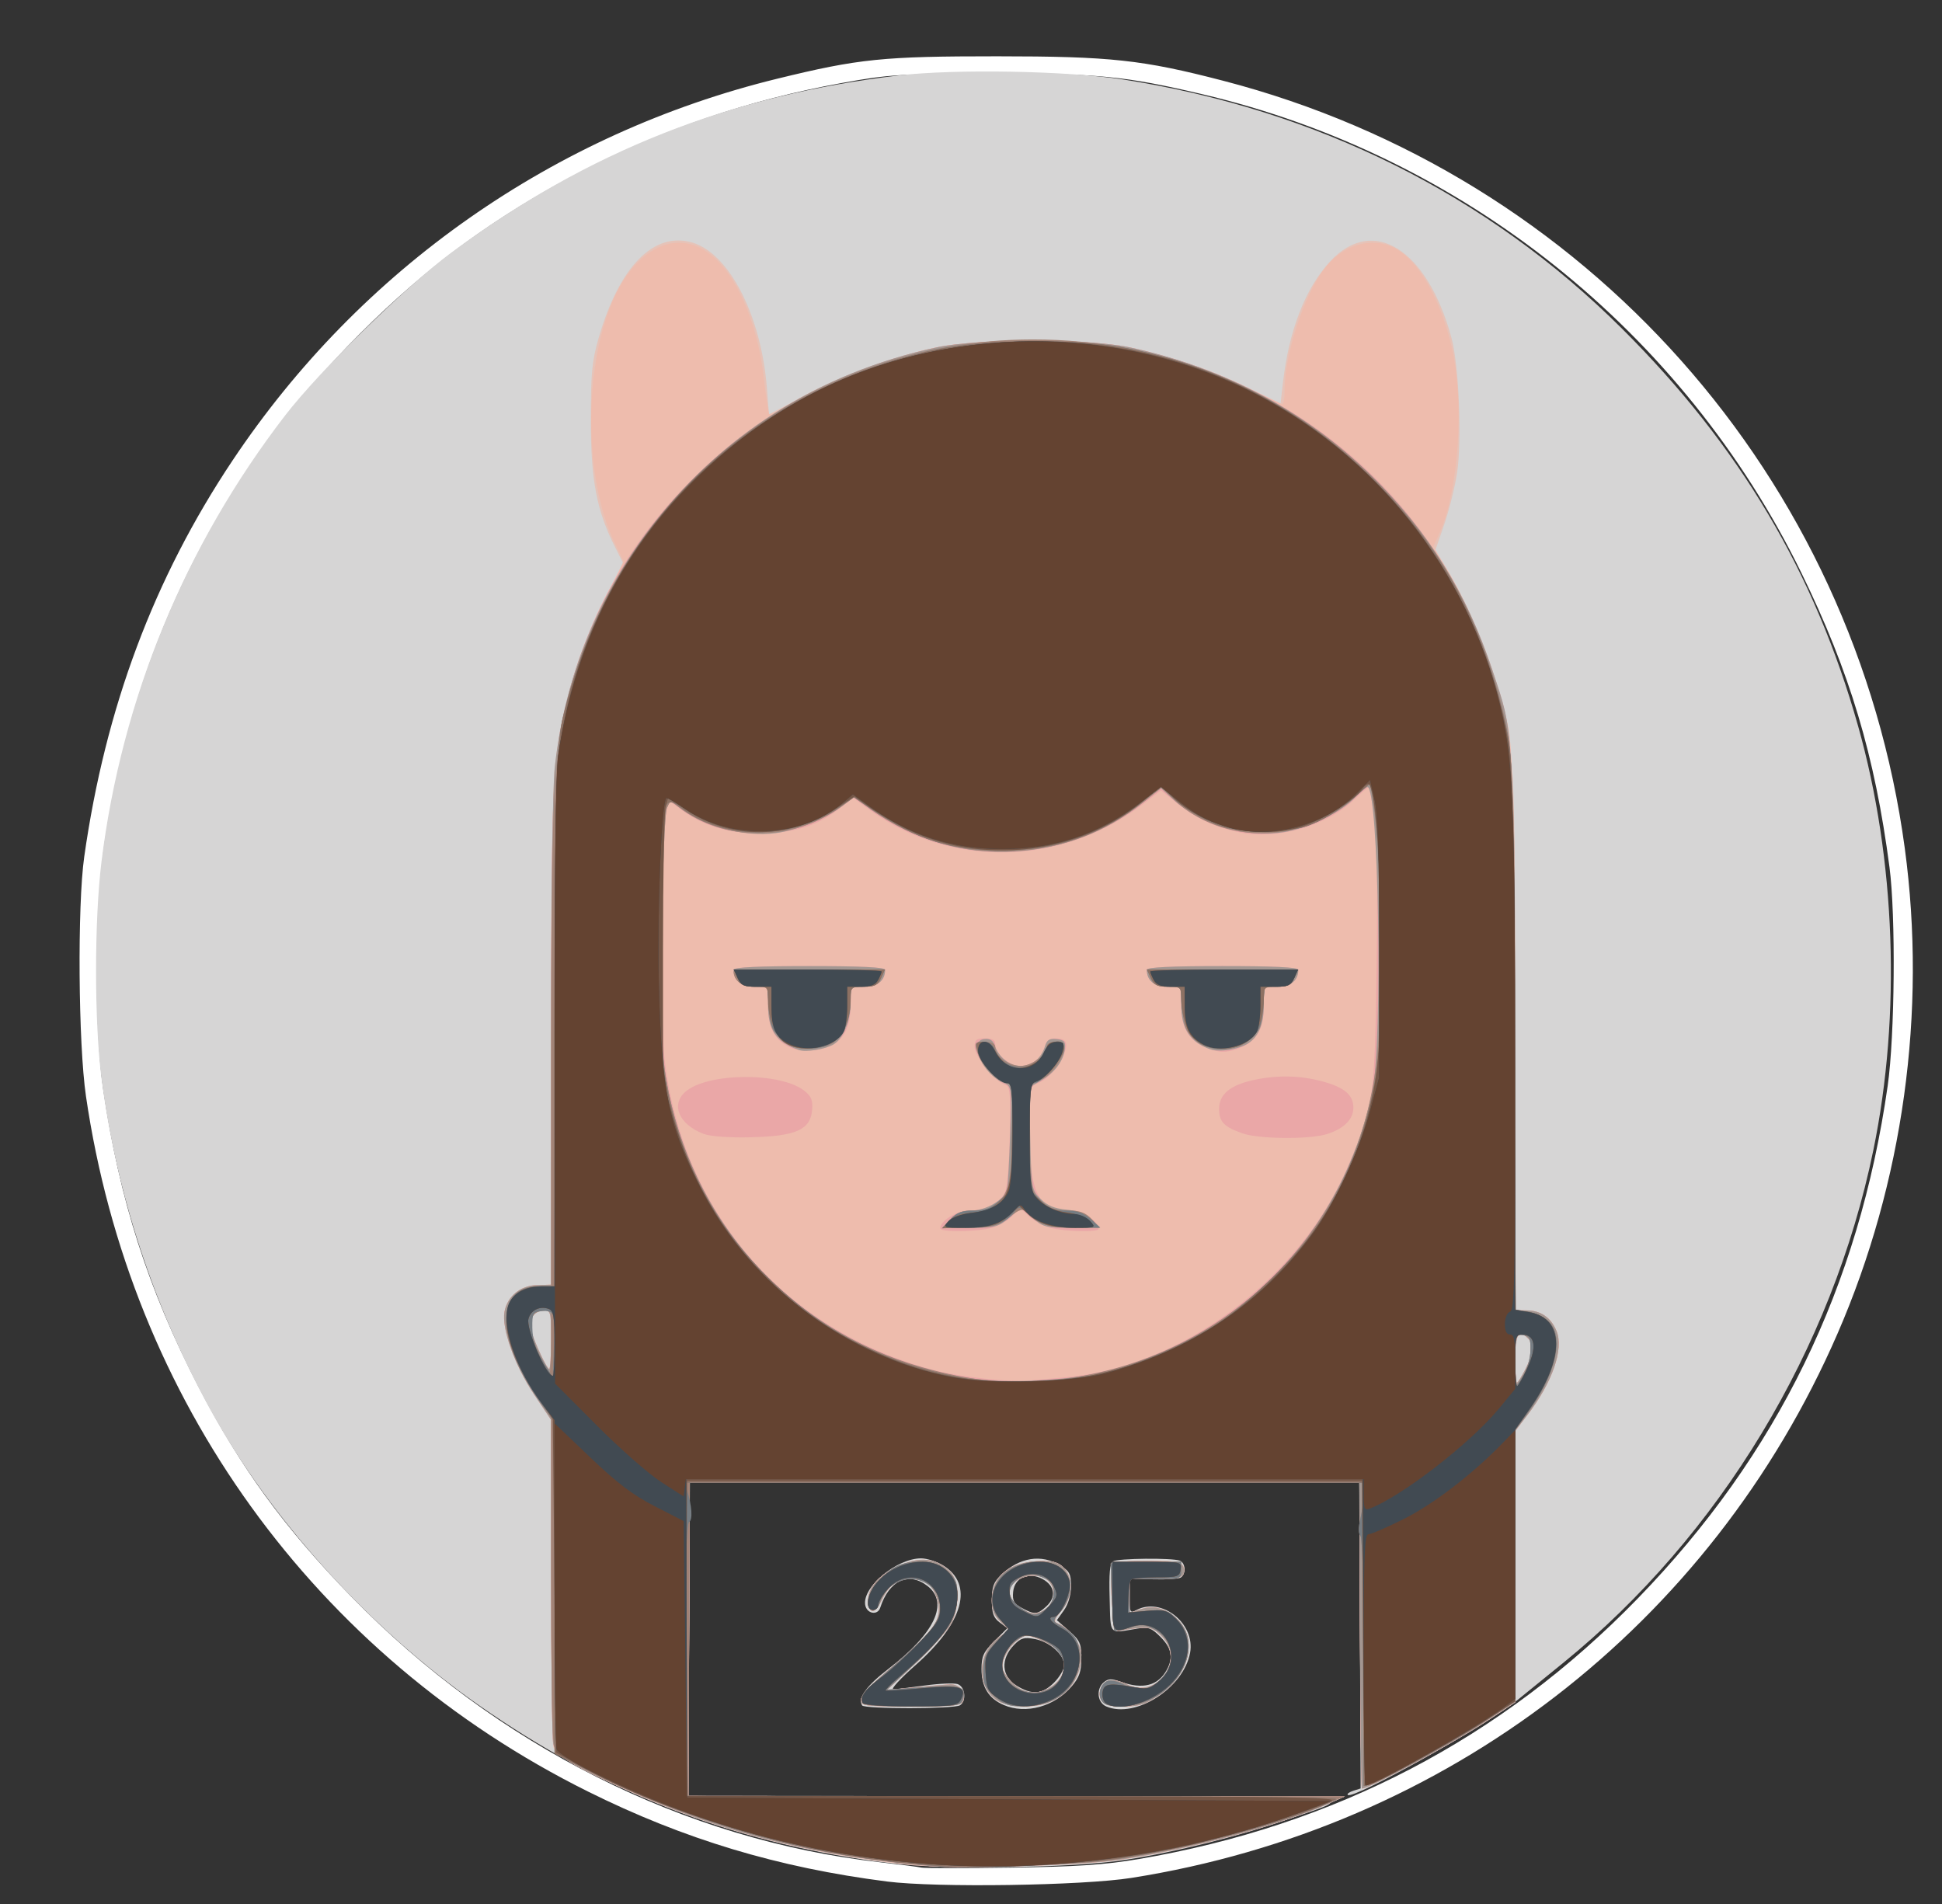 <?xml version="1.0" encoding="UTF-8" standalone="no"?>
<!-- Created with Inkscape (http://www.inkscape.org/) -->

<svg
   xmlns:dc="http://purl.org/dc/elements/1.1/"
   xmlns:cc="http://creativecommons.org/ns#"
   xmlns:rdf="http://www.w3.org/1999/02/22-rdf-syntax-ns#"
   xmlns:svg="http://www.w3.org/2000/svg"
   xmlns="http://www.w3.org/2000/svg"
   xmlns:sodipodi="http://sodipodi.sourceforge.net/DTD/sodipodi-0.dtd"
   xmlns:inkscape="http://www.inkscape.org/namespaces/inkscape"
   id="svg3390"
   version="1.1"
   inkscape:version="0.91 r13725"
   width="564"
   height="553"
   viewBox="0 0 564 553"
   sodipodi:docname="Pmc.svg">
  <rect x="0" y="0" width="564" height="553" fill="#333333" stroke="none"/>
  <defs
     id="defs3394" />
  <sodipodi:namedview
     pagecolor="#ffffff"
     bordercolor="#666666"
     borderopacity="1"
     objecttolerance="10"
     gridtolerance="10"
     guidetolerance="10"
     inkscape:pageopacity="0"
     inkscape:pageshadow="2"
     inkscape:window-width="882"
     inkscape:window-height="627"
     id="namedview3392"
     showgrid="false"
     inkscape:zoom="0.31007847"
     inkscape:cx="-157.11797"
     inkscape:cy="421.81112"
     inkscape:window-x="0"
     inkscape:window-y="0"
     inkscape:window-maximized="0"
     inkscape:current-layer="svg3390" />
  <g
     id="g3459"
     transform="translate(593.398,0)">
    <path
       inkscape:connector-curvature="0"
       id="path3457"
       d="m -335.786,546.413 c -31.596,-4.022 -59.026,-12.281 -86.945,-26.177 -79.238,-39.44 -132.807,-113.67 -145.702,-201.894 -2.223,-15.211 -2.515,-55.339 -0.505,-69.5 6.144,-43.291 20.222,-80.897 43.112,-115.169 37.144,-55.613 93.293,-94.945 158.212,-110.828 23.684,-5.795 30.657,-6.504 63.827,-6.496 32.971,0.009 42.177,1.006 65.692,7.118 105.394,27.393 183.345,115.184 197.89,222.875 6.418,47.516 -0.458,97.1 -19.554,141 -36.809,84.623 -113.234,143.526 -205.029,158.021 -14.295,2.257 -56.604,2.883 -71,1.051 z m 73,-6.503 c 57.032,-9.679 105.514,-34.985 145.043,-75.707 40.504,-41.726 64.234,-90.402 72.571,-148.862 2.079,-14.581 2.367,-49.443 0.524,-63.5 -4.252,-32.429 -11.518,-56.697 -25.6,-85.5 C -104.474,96.335 -168.686,45.052 -244.286,27.342 c -22.445,-5.258 -30.103,-6.005 -61,-5.949 -26.871,0.049 -30.065,0.246 -43.5,2.689 -27.196,4.945 -51.771,13.312 -76,25.877 -24.551,12.731 -44.423,27.285 -64,46.875 -40.432,40.457 -65.331,89.891 -74.133,147.179 -2.921,19.011 -3.167,54.189 -0.505,72.328 4.718,32.15 13.056,58.17 27.657,86.307 12.253,23.612 24.931,41.035 44.434,61.065 42.115,43.253 96.804,70.719 153.547,77.115 5.775,0.651 11.175,1.347 12,1.546 0.825,0.199 12.525,0.204 26,0.01 19.111,-0.275 27.25,-0.82 37,-2.474 z"
       style="fill:#ffffff" />
    <g
       transform="translate(4,2)"
       id="g3444">
      <path
         inkscape:connector-curvature="0"
         id="path3422"
         d="m -342.737,538.59 c -42.918,-5.869 -79.737,-20.322 -115.609,-45.381 -31.585,-22.064 -60.467,-53.905 -78.143,-86.149 -16.363,-29.849 -27.029,-62.305 -31.383,-95.5 -2.16,-16.466 -2.173,-46.312 -0.028,-63.5 5.882,-47.133 24.234,-91.671 53.336,-129.437 9.946,-12.907 34.993,-37.452 48.218,-47.249 39.686,-29.403 80.879,-45.712 130,-51.47 16.395,-1.922 48.919,-1.341 65,1.16 56.45,8.781 106.009,33.529 145.096,72.456 34.051,33.912 55.937,70.78 68.499,115.388 10.901,38.713 12.516,83.738 4.414,123.111 -11.895,57.81 -44.64,111.963 -90.008,148.853 -5.225,4.249 -11.207,9.108 -13.293,10.798 -9.316,7.55 -47.838,29.092 -49.338,27.592 -0.286,-0.286 0.438,-0.824 1.609,-1.195 l 2.129,-0.676 -0.202,-44.416 -0.202,-44.416 -97.194,0 -97.194,0 -0.222,45.5 -0.222,45.5 95.315,0.04 c 106.162,0.045 99.847,-0.507 78.506,6.852 -13.979,4.82 -32.28,9.388 -46.691,11.654 -16.665,2.62 -54.898,2.875 -72.391,0.483 z m -4.281,-45.308 c -1.332,-2.155 1.221,-5.681 7.763,-10.722 13.352,-10.289 17.478,-19.047 11.274,-23.927 -5.477,-4.308 -11.207,-1.707 -13.771,6.251 -0.774,2.402 -4.007,1.758 -4.386,-0.874 -0.75,-5.215 9.211,-13.455 16.254,-13.446 1.671,0.002 4.512,0.902 6.313,2 9.086,5.54 6.057,16.666 -7.888,28.974 -4.376,3.862 -7.298,7.022 -6.494,7.022 0.804,0 4.883,-0.476 9.065,-1.058 4.182,-0.582 8.489,-0.776 9.572,-0.433 2.233,0.709 2.719,4.889 0.719,6.177 -1.664,1.072 -27.761,1.104 -28.422,0.035 z m 41.05,-0.159 c -4.33,-1.884 -6.378,-5.226 -6.378,-10.403 0,-3.747 0.553,-4.946 3.75,-8.135 l 3.75,-3.74 -2.25,-1.689 c -1.782,-1.338 -2.25,-2.68 -2.25,-6.455 0,-3.897 0.502,-5.245 2.75,-7.39 5.267,-5.025 11.6,-6.054 17,-2.762 2.818,1.718 3.25,2.528 3.25,6.092 0,2.544 -0.783,5.21 -2.055,6.997 l -2.055,2.886 3.555,3.122 c 3.15,2.766 3.555,3.671 3.555,7.941 0,3.781 -0.584,5.513 -2.709,8.039 -5.066,6.02 -13.415,8.325 -19.913,5.498 z m 14.699,-6.486 c 1.608,-1.608 2.923,-3.878 2.923,-5.045 0,-3.051 -4.173,-6.786 -8.486,-7.595 -3.118,-0.585 -4.08,-0.317 -6.038,1.684 -4.033,4.122 -3.706,9.16 0.773,11.891 4.493,2.739 7.405,2.488 10.827,-0.934 z m -2.208,-22.169 c 2.859,-2.663 2.426,-5.896 -1.051,-7.841 -4.062,-2.273 -8.222,-0.518 -8.627,3.639 -0.254,2.604 0.192,3.441 2.5,4.692 3.738,2.026 4.535,1.972 7.178,-0.49 z m 17.381,29.114 c -2.657,-1.131 -3.043,-5.119 -0.684,-7.076 1.238,-1.028 2.247,-1.053 4.821,-0.122 6.477,2.342 10.957,1.174 13.45,-3.507 1.89,-3.549 1.354,-6.279 -1.866,-9.499 -2.632,-2.632 -3.517,-2.948 -6.75,-2.41 -8.419,1.401 -7.689,2.206 -8.009,-8.824 -0.211,-7.268 0.056,-10.13 1,-10.714 1.433,-0.887 17.163,-1.045 19.378,-0.195 1.693,0.65 1.871,3.924 0.267,4.915 -0.629,0.389 -4.229,0.616 -8,0.506 l -6.857,-0.2 0,5.088 c 0,4.72 0.14,5.013 1.934,4.053 7.381,-3.95 17.238,3.9 15.634,12.45 -1.918,10.223 -15.865,19.133 -24.319,15.536 z"
         style="fill:#d6d5d5" />
      <path
         inkscape:connector-curvature="0"
         id="path3420"
         d="m -333.846,539.571 c -28.724,-3.075 -53.985,-9.645 -79,-20.547 -15.564,-6.783 -23.187,-11.164 -23.871,-13.718 -0.331,-1.234 -0.608,-23.105 -0.615,-48.602 l -0.014,-46.358 -4.973,-7.436 c -5.566,-8.321 -9.446,-19.166 -8.566,-23.938 0.837,-4.539 4.628,-7.642 9.489,-7.77 l 4.051,-0.106 0,-70.306 c 0,-42.978 0.414,-74.081 1.065,-80.017 1.952,-17.805 8.307,-38.163 16.503,-52.876 l 3.435,-6.165 -2.445,-4.868 c -5.343,-10.637 -7.028,-19.463 -7.028,-36.802 0,-13.645 0.334,-17.159 2.267,-23.879 5.993,-20.824 16.071,-31.074 27.259,-27.722 10.731,3.215 19.954,21.235 21.617,42.235 l 0.605,7.633 11.111,-5.791 c 12.283,-6.402 24.691,-10.91 37.611,-13.664 12.057,-2.57 43.969,-2.573 55.875,-0.006 12.746,2.748 23.625,6.44 34.297,11.64 l 9.672,4.712 0.695,-6.079 c 1.728,-15.125 6.494,-27.404 13.649,-35.167 12.485,-13.545 28.245,-3.679 35.285,22.087 2.197,8.042 3.093,29.968 1.612,39.447 -0.64,4.096 -2.307,10.76 -3.705,14.81 l -2.541,7.363 3.496,5.868 c 5.2,8.729 11.366,22.945 14.211,32.763 5.331,18.398 5.447,20.611 5.451,104.499 l 0.004,77.75 3.277,0 c 4.104,0 7.081,2.037 8.704,5.956 2.168,5.235 -1.165,14.891 -8.425,24.402 l -3.557,4.659 0,39.428 0,39.428 -8.735,5.752 c -8.936,5.885 -35.067,19.906 -35.776,19.196 -0.216,-0.216 -0.474,-20.29 -0.573,-44.608 l -0.18,-44.214 -97.227,0 -97.227,0 -0.2,45.5 -0.2,45.5 95.309,0.071 95.309,0.071 -4.5,1.998 c -14.144,6.281 -39.861,13.3 -60,16.376 -12.223,1.867 -50.478,2.782 -62.5,1.495 z m 179.48,-143.97 c 2.306,-4.519 2.546,-7.114 0.82,-8.84 -2.816,-2.816 -3.8,-1.315 -3.8,5.8 0,3.85 0.216,7 0.48,7 0.264,0 1.389,-1.782 2.5,-3.96 z m -282.98,-8.54 c 0,-8.299 -0.057,-8.5 -2.393,-8.5 -2.383,0 -3.616,1.656 -3.597,4.832 0.011,1.892 4.609,12.168 5.444,12.168 0.3,0 0.546,-3.825 0.546,-8.5 z m 90,104.55 c 0,-1.216 3.104,-4.556 8.25,-8.876 13.599,-11.415 15.734,-14.662 13.7,-20.826 -1.252,-3.794 -3.487,-5.348 -7.693,-5.348 -3.653,0 -6.14,1.825 -8.16,5.987 -1.916,3.948 -3.473,4.388 -3.936,1.114 -0.501,-3.546 1.751,-6.97 6.302,-9.586 7.462,-4.287 12.903,-4.149 17.497,0.445 2.551,2.551 2.753,9.736 0.412,14.668 -0.895,1.887 -5.508,7.08 -10.25,11.539 l -8.622,8.109 8,-0.785 c 4.4,-0.432 9.068,-0.832 10.373,-0.888 2.736,-0.118 4.734,2.374 3.817,4.761 -0.541,1.411 -2.628,1.636 -15.159,1.636 -13.741,0 -14.531,-0.106 -14.531,-1.95 z m 40.11,0.555 c -6.822,-3.781 -6.593,-14.437 0.41,-19.026 l 2.622,-1.718 -2.571,-2.383 c -1.898,-1.759 -2.571,-3.384 -2.571,-6.208 0,-7.836 6.218,-12.072 16.75,-11.411 6.254,0.392 8.276,8.58 3.516,14.237 -2.159,2.566 -2.424,3.352 -1.26,3.74 3.204,1.068 6.993,6.009 6.993,9.12 0,8.745 -6.734,15.069 -15.982,15.009 -3.035,-0.019 -6.593,-0.632 -7.908,-1.36 z m 14.206,-3.768 c 3.087,-1.644 4.616,-3.922 4.652,-6.932 0.037,-3.049 -2.114,-5.232 -7.283,-7.392 -3.464,-1.447 -3.92,-1.432 -6.145,0.212 -2.543,1.878 -4.54,5.353 -4.54,7.899 0,0.841 1.315,2.845 2.923,4.453 3.126,3.126 6.693,3.73 10.393,1.76 z m -0.144,-23.492 c 2.244,-2.031 2.365,-5.666 0.257,-7.774 -3.357,-3.357 -11.429,-0.877 -11.429,3.511 0,2.209 4.579,5.918 7.306,5.918 1.12,0 2.859,-0.745 3.865,-1.655 z m 15.869,27.203 c -1.564,-1.884 -0.463,-5.279 1.961,-6.048 1.044,-0.331 3.32,0.132 5.057,1.03 8.93,4.618 17.331,-6.868 10.223,-13.977 -2.264,-2.264 -3.395,-2.652 -6.75,-2.314 -2.217,0.223 -4.699,0.598 -5.517,0.833 -1.209,0.348 -1.616,-1.347 -2.178,-9.073 -0.38,-5.225 -0.325,-9.876 0.123,-10.336 0.448,-0.46 4.954,-0.91 10.014,-1 9.468,-0.169 11.873,0.693 10.672,3.823 -0.447,1.165 -2.312,1.513 -8.112,1.513 l -7.531,0 0,4.948 0,4.948 3.018,-1.052 c 3.996,-1.393 7.604,-0.376 11.11,3.13 5.706,5.706 3.102,15.874 -5.575,21.776 -3.897,2.65 -5.751,3.25 -10.043,3.25 -3.382,0 -5.695,-0.519 -6.47,-1.452 z"
         style="fill:#e6c3b8" />
      <path
         inkscape:connector-curvature="0"
         id="path3418"
         d="m -327.346,539.946 c -31.99,-2.862 -57.336,-8.958 -82.969,-19.955 -20.28,-8.701 -25.671,-11.876 -26.407,-15.555 -0.344,-1.718 -0.625,-23.592 -0.625,-48.608 l 0,-45.483 -4.973,-7.436 c -5.566,-8.321 -9.446,-19.166 -8.566,-23.938 0.837,-4.539 4.628,-7.642 9.489,-7.77 l 4.051,-0.106 0,-70.306 c 0,-74.093 0.405,-82.933 4.542,-99.228 3.008,-11.849 5.269,-17.827 11.544,-30.523 l 4.954,-10.023 -2.554,-5.294 c -8.585,-17.795 -9.18,-48.476 -1.329,-68.524 6.431,-16.422 18.435,-23.061 28.507,-15.766 8.118,5.881 14.332,20.113 16.239,37.196 0.565,5.057 1.225,9.393 1.468,9.636 0.243,0.243 2.195,-0.666 4.339,-2.019 11.493,-7.255 28.854,-14.062 44.291,-17.365 12.068,-2.582 43.919,-2.584 56,-0.003 11.657,2.49 23.897,6.688 34.548,11.848 4.923,2.385 9.289,4.487 9.702,4.67 0.412,0.183 0.75,-1.523 0.75,-3.792 0,-10.616 5.521,-27.614 11.527,-35.487 5.378,-7.051 13.715,-9.549 20.374,-6.105 7.003,3.622 13.425,14.784 16.714,29.051 3.677,15.953 1.979,41.252 -3.606,53.727 l -1.816,4.055 3.736,6.109 c 7.196,11.766 13.959,28.821 17.687,44.609 1.603,6.788 1.804,15.262 2.115,89.25 l 0.344,81.75 3.239,0 c 4.068,0 7.047,2.047 8.666,5.956 2.168,5.235 -1.165,14.891 -8.425,24.402 l -3.557,4.659 0,39.381 0,39.381 -10.031,6.547 c -9.725,6.348 -33.763,19.214 -34.506,18.47 -0.202,-0.202 -0.448,-20.264 -0.547,-44.582 l -0.18,-44.214 -97.227,0 -97.227,0 -0.2,45.5 -0.2,45.5 95.309,0.071 95.309,0.071 -4.5,2.001 c -14.143,6.289 -40.342,13.321 -61.196,16.426 -9.897,1.473 -45.464,2.653 -54.804,1.817 z m 172.98,-144.345 c 2.306,-4.519 2.546,-7.114 0.82,-8.84 -2.816,-2.816 -3.8,-1.315 -3.8,5.8 0,3.85 0.216,7 0.48,7 0.264,0 1.389,-1.782 2.5,-3.96 z m -282.98,-8.54 c 0,-8.299 -0.057,-8.5 -2.393,-8.5 -2.383,0 -3.616,1.656 -3.597,4.832 0.011,1.892 4.609,12.168 5.444,12.168 0.3,0 0.546,-3.825 0.546,-8.5 z m 90,104.55 c 0,-1.216 3.104,-4.556 8.25,-8.876 13.599,-11.415 15.734,-14.662 13.7,-20.826 -1.252,-3.794 -3.487,-5.348 -7.693,-5.348 -3.653,0 -6.14,1.825 -8.16,5.987 -1.916,3.948 -3.473,4.388 -3.936,1.114 -0.501,-3.546 1.751,-6.97 6.302,-9.586 7.462,-4.287 12.903,-4.149 17.497,0.445 2.551,2.551 2.753,9.736 0.412,14.668 -0.895,1.887 -5.508,7.08 -10.25,11.539 l -8.622,8.109 8,-0.785 c 4.4,-0.432 9.068,-0.832 10.373,-0.888 2.736,-0.118 4.734,2.374 3.817,4.761 -0.541,1.411 -2.628,1.636 -15.159,1.636 -13.741,0 -14.531,-0.106 -14.531,-1.95 z m 40.11,0.555 c -6.822,-3.781 -6.593,-14.437 0.41,-19.026 l 2.622,-1.718 -2.571,-2.383 c -1.898,-1.759 -2.571,-3.384 -2.571,-6.208 0,-7.836 6.218,-12.072 16.75,-11.411 6.254,0.392 8.276,8.58 3.516,14.237 -2.159,2.566 -2.424,3.352 -1.26,3.74 3.204,1.068 6.993,6.009 6.993,9.12 0,8.745 -6.734,15.069 -15.982,15.009 -3.035,-0.019 -6.593,-0.632 -7.908,-1.36 z m 14.206,-3.768 c 3.087,-1.644 4.616,-3.922 4.652,-6.932 0.037,-3.049 -2.114,-5.232 -7.283,-7.392 -3.464,-1.447 -3.92,-1.432 -6.145,0.212 -2.543,1.878 -4.54,5.353 -4.54,7.899 0,0.841 1.315,2.845 2.923,4.453 3.126,3.126 6.693,3.73 10.393,1.76 z m -0.144,-23.492 c 2.244,-2.031 2.365,-5.666 0.257,-7.774 -3.357,-3.357 -11.429,-0.877 -11.429,3.511 0,2.209 4.579,5.918 7.306,5.918 1.12,0 2.859,-0.745 3.865,-1.655 z m 15.869,27.203 c -1.564,-1.884 -0.463,-5.279 1.961,-6.048 1.044,-0.331 3.32,0.132 5.057,1.03 8.93,4.618 17.331,-6.868 10.223,-13.977 -2.264,-2.264 -3.395,-2.652 -6.75,-2.314 -2.217,0.223 -4.699,0.598 -5.517,0.833 -1.209,0.348 -1.616,-1.347 -2.178,-9.073 -0.38,-5.225 -0.305,-9.896 0.167,-10.38 1.227,-1.258 18.919,-1.098 20.2,0.183 0.585,0.585 0.793,1.768 0.462,2.63 -0.472,1.231 -2.217,1.567 -8.133,1.567 l -7.531,0 0,4.948 0,4.948 3.018,-1.052 c 3.996,-1.393 7.604,-0.376 11.11,3.13 5.706,5.706 3.102,15.874 -5.575,21.776 -3.897,2.65 -5.751,3.25 -10.043,3.25 -3.382,0 -5.695,-0.519 -6.47,-1.452 z"
         style="fill:#eebcad" />
      <path
         inkscape:connector-curvature="0"
         id="path3416"
         d="m -327.346,539.946 c -31.99,-2.862 -57.336,-8.958 -82.969,-19.955 -20.28,-8.701 -25.671,-11.876 -26.407,-15.555 -0.344,-1.718 -0.625,-23.592 -0.625,-48.608 l 0,-45.483 -4.973,-7.436 c -5.566,-8.321 -9.446,-19.166 -8.566,-23.938 0.837,-4.539 4.628,-7.642 9.489,-7.77 l 4.051,-0.106 0,-70.306 c 0,-74.04 0.404,-82.898 4.53,-99.228 6.664,-26.377 19.037,-47.707 38.592,-66.526 18.65,-17.948 42.663,-30.554 68.879,-36.157 12.071,-2.58 43.925,-2.581 56,-0.001 50.334,10.752 88.58,44.392 104.808,92.184 6.84,20.144 6.546,15.649 6.925,105.75 l 0.344,81.75 3.239,0 c 4.068,0 7.047,2.047 8.666,5.956 2.168,5.235 -1.165,14.891 -8.425,24.402 l -3.557,4.659 0,39.381 0,39.381 -10.031,6.547 c -9.725,6.348 -33.763,19.214 -34.506,18.47 -0.202,-0.202 -0.448,-20.264 -0.547,-44.582 l -0.18,-44.214 -97.227,0 -97.227,0 -0.2,45.5 -0.2,45.5 95.309,0.071 95.309,0.071 -4.5,2.001 c -14.143,6.289 -40.342,13.321 -61.196,16.426 -9.897,1.473 -45.464,2.653 -54.804,1.817 z m 38.897,-141.914 c 34.056,-2.86 68.456,-28.42 82.543,-61.331 7.504,-17.533 7.811,-19.697 8.313,-58.64 0.313,-24.308 0.083,-37.52 -0.755,-43.25 -0.663,-4.537 -1.359,-8.25 -1.546,-8.25 -0.187,0 -2.053,1.619 -4.146,3.597 -8.261,7.808 -22.375,11.822 -33.494,9.525 -7.302,-1.508 -12.725,-4.077 -18.51,-8.767 l -4.198,-3.404 -5.302,4.058 c -23.471,17.962 -55.786,18.659 -79.167,1.706 l -4.865,-3.527 -4.335,3.309 c -6.474,4.942 -13.438,7.006 -23.436,6.947 -9.074,-0.054 -16.069,-2.267 -22.628,-7.162 l -3.128,-2.334 -0.694,2.776 c -1.369,5.477 -1.829,61.69 -0.591,72.331 5.214,44.845 35.367,79.363 79.042,90.484 7.019,1.787 21.646,3.368 26.5,2.865 1.65,-0.171 6.329,-0.591 10.397,-0.932 z m -35.897,-43.297 c 0,-2.179 4.843,-5.174 8.364,-5.174 4.632,0 8.836,-2.092 10.38,-5.165 0.684,-1.361 1.295,-8.284 1.465,-16.598 0.258,-12.611 0.098,-14.324 -1.38,-14.793 -2.881,-0.913 -8.828,-8.288 -8.828,-10.947 0,-2.108 0.468,-2.497 3,-2.497 2.238,0 3,0.464 3,1.826 0,2.561 4.151,6.174 7.092,6.174 3.327,0 6.543,-2.408 7.313,-5.477 0.459,-1.829 1.3,-2.523 3.055,-2.523 3.161,0 3.796,1.195 2.481,4.666 -1.346,3.554 -4.752,7.28 -7.691,8.415 -2.177,0.841 -2.25,1.301 -2.248,14.144 0.002,18.109 2.448,22.72 12.074,22.76 3.266,0.013 7.924,3.147 7.924,5.329 0,1.042 -10.02,0.808 -14.114,-0.33 -1.988,-0.552 -4.769,-2.074 -6.181,-3.383 l -2.567,-2.379 -2.245,2.39 c -1.235,1.314 -3.853,2.836 -5.819,3.383 -4.329,1.202 -15.074,1.33 -15.074,0.178 z m -68.721,-27.447 c -7.057,-2.69 -9.566,-8.348 -5.38,-12.137 6.242,-5.649 27.627,-5.898 34.614,-0.402 2.079,1.635 2.534,2.753 2.291,5.627 -0.484,5.72 -4.738,7.608 -17.804,7.903 -6.457,0.146 -11.74,-0.236 -13.721,-0.991 z m 156.461,-0.157 c -5.365,-1.914 -6.741,-3.368 -6.741,-7.121 0,-4.201 3.267,-6.913 10.09,-8.376 6.791,-1.456 13.351,-1.332 19.761,0.374 6.5,1.73 9.149,3.951 9.149,7.668 0,3.448 -2.824,6.215 -7.894,7.734 -5.167,1.548 -19.712,1.381 -24.366,-0.279 z m -131.288,-24.93 c -4.514,-2.035 -6.452,-5.671 -6.452,-12.105 l 0,-5.535 -3.965,0 c -3.84,0 -6.035,-1.795 -6.035,-4.934 0,-0.722 7.095,-1.066 22,-1.066 14.905,0 22,0.344 22,1.066 0,3.14 -2.195,4.934 -6.035,4.934 l -3.965,0 0,4.953 c 0,5.833 -1.44,9.45 -4.584,11.51 -3.375,2.211 -9.448,2.763 -12.964,1.178 z m 122.548,0.707 c -6.633,-2.185 -9,-5.683 -9,-13.298 l 0,-5.05 -3.965,0 c -3.84,0 -6.035,-1.795 -6.035,-4.934 0,-0.722 7.095,-1.066 22,-1.066 14.905,0 22,0.344 22,1.066 0,3.14 -2.195,4.934 -6.035,4.934 l -3.965,0 0,5.535 c 0,6.554 -1.977,10.139 -6.672,12.101 -3.331,1.392 -5.659,1.591 -8.328,0.712 z m 90.98,92.692 c 2.306,-4.519 2.546,-7.114 0.82,-8.84 -2.816,-2.816 -3.8,-1.315 -3.8,5.8 0,3.85 0.216,7 0.48,7 0.264,0 1.389,-1.782 2.5,-3.96 z m -282.98,-8.54 c 0,-8.299 -0.057,-8.5 -2.393,-8.5 -2.383,0 -3.616,1.656 -3.597,4.832 0.011,1.892 4.609,12.168 5.444,12.168 0.3,0 0.546,-3.825 0.546,-8.5 z m 90,104.55 c 0,-1.216 3.104,-4.556 8.25,-8.876 13.599,-11.415 15.734,-14.662 13.7,-20.826 -1.252,-3.794 -3.487,-5.348 -7.693,-5.348 -3.653,0 -6.14,1.825 -8.16,5.987 -1.916,3.948 -3.473,4.388 -3.936,1.114 -0.501,-3.546 1.751,-6.97 6.302,-9.586 7.462,-4.287 12.903,-4.149 17.497,0.445 2.551,2.551 2.753,9.736 0.412,14.668 -0.895,1.887 -5.508,7.08 -10.25,11.539 l -8.622,8.109 8,-0.785 c 4.4,-0.432 9.068,-0.832 10.373,-0.888 2.736,-0.118 4.734,2.374 3.817,4.761 -0.541,1.411 -2.628,1.636 -15.159,1.636 -13.741,0 -14.531,-0.106 -14.531,-1.95 z m 40.11,0.555 c -6.822,-3.781 -6.593,-14.437 0.41,-19.026 l 2.622,-1.718 -2.571,-2.383 c -1.898,-1.759 -2.571,-3.384 -2.571,-6.208 0,-7.836 6.218,-12.072 16.75,-11.411 6.254,0.392 8.276,8.58 3.516,14.237 -2.159,2.566 -2.424,3.352 -1.26,3.74 3.204,1.068 6.993,6.009 6.993,9.12 0,8.745 -6.734,15.069 -15.982,15.009 -3.035,-0.019 -6.593,-0.632 -7.908,-1.36 z m 14.206,-3.768 c 3.087,-1.644 4.616,-3.922 4.652,-6.932 0.037,-3.049 -2.114,-5.232 -7.283,-7.392 -3.464,-1.447 -3.92,-1.432 -6.145,0.212 -2.543,1.878 -4.54,5.353 -4.54,7.899 0,0.841 1.315,2.845 2.923,4.453 3.126,3.126 6.693,3.73 10.393,1.76 z m -0.144,-23.492 c 2.244,-2.031 2.365,-5.666 0.257,-7.774 -3.357,-3.357 -11.429,-0.877 -11.429,3.511 0,2.209 4.579,5.918 7.306,5.918 1.12,0 2.859,-0.745 3.865,-1.655 z m 15.869,27.203 c -1.564,-1.884 -0.463,-5.279 1.961,-6.048 1.044,-0.331 3.32,0.132 5.057,1.03 8.93,4.618 17.331,-6.868 10.223,-13.977 -2.264,-2.264 -3.395,-2.652 -6.75,-2.314 -2.217,0.223 -4.699,0.598 -5.517,0.833 -1.209,0.348 -1.616,-1.347 -2.178,-9.073 -0.38,-5.225 -0.305,-9.896 0.167,-10.38 1.227,-1.258 18.919,-1.098 20.2,0.183 0.585,0.585 0.793,1.768 0.462,2.63 -0.472,1.231 -2.217,1.567 -8.133,1.567 l -7.531,0 0,4.948 0,4.948 3.018,-1.052 c 3.996,-1.393 7.604,-0.376 11.11,3.13 5.706,5.706 3.102,15.874 -5.575,21.776 -3.897,2.65 -5.751,3.25 -10.043,3.25 -3.382,0 -5.695,-0.519 -6.47,-1.452 z"
         style="fill:#eaa7a7" />
      <path
         inkscape:connector-curvature="0"
         id="path3414"
         d="m -327.346,539.946 c -31.99,-2.862 -57.336,-8.958 -82.969,-19.955 -20.28,-8.701 -25.671,-11.876 -26.407,-15.555 -0.344,-1.718 -0.625,-23.592 -0.625,-48.608 l 0,-45.483 -4.973,-7.436 c -5.566,-8.321 -9.446,-19.166 -8.566,-23.938 0.837,-4.539 4.628,-7.642 9.489,-7.77 l 4.051,-0.106 0,-70.306 c 0,-42.978 0.414,-74.081 1.065,-80.017 2.755,-25.121 11.909,-48.432 26.794,-68.23 21.073,-28.029 49.716,-46.296 84.141,-53.662 12.068,-2.582 43.919,-2.584 56,-0.003 27.304,5.833 51.176,18.504 70.343,37.34 16.551,16.265 27.617,34.073 35.013,56.344 6.231,18.765 6.002,15.011 6.377,104.25 l 0.344,81.75 3.239,0 c 4.068,0 7.047,2.047 8.666,5.956 2.168,5.235 -1.165,14.891 -8.425,24.402 l -3.557,4.659 0,39.381 0,39.381 -10.031,6.547 c -9.725,6.348 -33.763,19.214 -34.506,18.47 -0.202,-0.202 -0.448,-20.264 -0.547,-44.582 l -0.18,-44.214 -97.227,0 -97.227,0 -0.2,45.5 -0.2,45.5 95.309,0.071 95.309,0.071 -4.5,2.001 c -14.143,6.289 -40.342,13.321 -61.196,16.426 -9.897,1.473 -45.464,2.653 -54.804,1.817 z m 47.572,-142.931 c 40.848,-8.437 72.322,-40.44 80.976,-82.337 3.021,-14.626 1.801,-88.117 -1.463,-88.117 -0.391,0 -2.032,1.393 -3.647,3.094 -4.046,4.263 -13.509,8.867 -20.557,10.002 -11.124,1.791 -23.983,-1.969 -32.073,-9.379 l -3.687,-3.377 -5.459,4.33 c -19.175,15.211 -45.759,18.491 -67.482,8.326 -3.58,-1.675 -8.701,-4.621 -11.38,-6.545 l -4.871,-3.499 -3.266,2.491 c -4.775,3.642 -13.402,7.17 -19.444,7.951 -9.254,1.196 -20.97,-1.959 -28.177,-7.588 -2.446,-1.911 -2.461,-1.909 -3.451,0.387 -0.565,1.312 -1.157,16.791 -1.373,35.903 -0.309,27.39 -0.087,35.288 1.201,42.753 8.005,46.389 43.645,80.846 90.079,87.09 8.803,1.184 24.449,0.501 34.072,-1.486 z m -41.572,-44.953 c 1.654,-1.76 3.406,-2.501 5.924,-2.504 4.471,-0.005 9.871,-3.203 10.493,-6.215 0.259,-1.255 0.665,-8.501 0.903,-16.103 0.418,-13.366 0.362,-13.849 -1.694,-14.649 -6.234,-2.426 -10.684,-12.162 -5.872,-12.848 1.472,-0.21 2.478,0.31 2.899,1.499 2.887,8.152 12.383,8.48 14.814,0.512 0.543,-1.78 1.314,-2.238 3.368,-2 2.175,0.252 2.613,0.761 2.388,2.774 -0.401,3.572 -2.868,6.892 -6.886,9.262 l -3.515,2.074 0.339,14.828 c 0.332,14.518 0.394,14.883 3,17.487 1.958,1.957 3.989,2.787 7.69,3.143 3.586,0.345 5.67,1.166 7.263,2.862 l 2.235,2.379 -8.14,0 c -7.547,0 -8.379,-0.21 -11.428,-2.887 l -3.288,-2.887 -3.459,2.887 c -3.176,2.652 -4.108,2.887 -11.421,2.887 l -7.962,0 2.349,-2.5 z m -44,-49.12 c -6.741,-2.364 -9,-5.71 -9,-13.33 l 0,-5.05 -3.965,0 c -3.84,0 -6.035,-1.795 -6.035,-4.934 0,-0.722 7.095,-1.066 22,-1.066 14.905,0 22,0.344 22,1.066 0,3.14 -2.195,4.934 -6.035,4.934 l -3.965,0 0,4.599 c 0,5.188 -2.08,10.345 -4.877,12.092 -2.302,1.438 -8.088,2.403 -10.123,1.689 z m 119.5,-0.199 c -5.879,-2.002 -8.5,-5.981 -8.5,-12.904 l 0,-5.277 -3.965,0 c -3.84,0 -6.035,-1.795 -6.035,-4.934 0,-0.722 7.095,-1.066 22,-1.066 14.905,0 22,0.344 22,1.066 0,3.14 -2.195,4.934 -6.035,4.934 l -3.965,0 0,4.953 c 0,5.792 -1.439,9.449 -4.508,11.46 -2.715,1.779 -8.315,2.68 -10.992,1.768 z m 91.48,92.859 c 2.306,-4.519 2.546,-7.114 0.82,-8.84 -2.816,-2.816 -3.8,-1.315 -3.8,5.8 0,3.85 0.216,7 0.48,7 0.264,0 1.389,-1.782 2.5,-3.96 z m -282.98,-8.54 c 0,-8.299 -0.057,-8.5 -2.393,-8.5 -2.383,0 -3.616,1.656 -3.597,4.832 0.011,1.892 4.609,12.168 5.444,12.168 0.3,0 0.546,-3.825 0.546,-8.5 z m 90,104.55 c 0,-1.216 3.104,-4.556 8.25,-8.876 13.599,-11.415 15.734,-14.662 13.7,-20.826 -1.252,-3.794 -3.487,-5.348 -7.693,-5.348 -3.653,0 -6.14,1.825 -8.16,5.987 -1.916,3.948 -3.473,4.388 -3.936,1.114 -0.501,-3.546 1.751,-6.97 6.302,-9.586 7.462,-4.287 12.903,-4.149 17.497,0.445 2.551,2.551 2.753,9.736 0.412,14.668 -0.895,1.887 -5.508,7.08 -10.25,11.539 l -8.622,8.109 8,-0.785 c 4.4,-0.432 9.068,-0.832 10.373,-0.888 2.736,-0.118 4.734,2.374 3.817,4.761 -0.541,1.411 -2.628,1.636 -15.159,1.636 -13.741,0 -14.531,-0.106 -14.531,-1.95 z m 40.11,0.555 c -6.822,-3.781 -6.593,-14.437 0.41,-19.026 l 2.622,-1.718 -2.571,-2.383 c -1.898,-1.759 -2.571,-3.384 -2.571,-6.208 0,-7.836 6.218,-12.072 16.75,-11.411 6.254,0.392 8.276,8.58 3.516,14.237 -2.159,2.566 -2.424,3.352 -1.26,3.74 3.204,1.068 6.993,6.009 6.993,9.12 0,8.745 -6.734,15.069 -15.982,15.009 -3.035,-0.019 -6.593,-0.632 -7.908,-1.36 z m 14.206,-3.768 c 3.087,-1.644 4.616,-3.922 4.652,-6.932 0.037,-3.049 -2.114,-5.232 -7.283,-7.392 -3.464,-1.447 -3.92,-1.432 -6.145,0.212 -2.543,1.878 -4.54,5.353 -4.54,7.899 0,0.841 1.315,2.845 2.923,4.453 3.126,3.126 6.693,3.73 10.393,1.76 z m -0.144,-23.492 c 2.244,-2.031 2.365,-5.666 0.257,-7.774 -3.357,-3.357 -11.429,-0.877 -11.429,3.511 0,2.209 4.579,5.918 7.306,5.918 1.12,0 2.859,-0.745 3.865,-1.655 z m 15.869,27.203 c -1.564,-1.884 -0.463,-5.279 1.961,-6.048 1.044,-0.331 3.32,0.132 5.057,1.03 8.93,4.618 17.331,-6.868 10.223,-13.977 -2.264,-2.264 -3.395,-2.652 -6.75,-2.314 -2.217,0.223 -4.699,0.598 -5.517,0.833 -1.209,0.348 -1.616,-1.347 -2.178,-9.073 -0.38,-5.225 -0.305,-9.896 0.167,-10.38 1.227,-1.258 18.919,-1.098 20.2,0.183 0.585,0.585 0.793,1.768 0.462,2.63 -0.472,1.231 -2.217,1.567 -8.133,1.567 l -7.531,0 0,4.948 0,4.948 3.018,-1.052 c 3.996,-1.393 7.604,-0.376 11.11,3.13 5.706,5.706 3.102,15.874 -5.575,21.776 -3.897,2.65 -5.751,3.25 -10.043,3.25 -3.382,0 -5.695,-0.519 -6.47,-1.452 z"
         style="fill:#a39792" />
      <path
         inkscape:connector-curvature="0"
         id="path3412"
         d="m -323.846,539.965 c -36.082,-2.201 -73.461,-12.399 -104.62,-28.543 -7.538,-3.906 -7.627,-3.998 -8.25,-8.544 -0.346,-2.528 -0.63,-24.557 -0.63,-48.954 l 0,-44.358 -3.444,-4.793 c -12.531,-17.442 -12.817,-33.211 -0.602,-33.211 l 4.045,0 0.016,-67.25 c 0.017,-70.527 0.617,-85.148 4.114,-100.125 14.825,-63.5 70.287,-107.503 135.627,-107.607 38.327,-0.061 74.323,14.844 100.446,41.595 16.66,17.06 27.561,35.795 34.295,58.943 5.214,17.923 5.464,22.705 5.483,105.063 l 0.018,76.119 3.643,0.591 c 2.004,0.325 4.704,1.587 6,2.805 4.728,4.442 2.19,15.512 -6.164,26.894 l -3.479,4.739 0,39.416 0,39.416 -7.806,5.15 c -9.185,6.059 -33.125,19.251 -34.937,19.251 -0.986,0 -1.257,-7.718 -1.257,-35.8 0,-21.3 -0.385,-36.185 -0.951,-36.751 -0.595,-0.595 -0.604,-2.449 -0.024,-4.95 0.51,-2.2 0.938,-5.462 0.951,-7.249 l 0.024,-3.25 -97.878,0 -97.878,0 -0.173,45.5 -0.173,45.5 95.301,0.042 95.301,0.042 -5.978,2.481 c -15.781,6.55 -39.35,12.738 -60.522,15.89 -10.414,1.55 -38.97,2.652 -50.5,1.949 z m 170.922,-149.771 c 0.067,-3.553 -0.238,-4.178 -2.172,-4.452 -2.17,-0.308 -2.249,-0.041 -2.233,7.5 l 0.017,7.82 2.155,-3.367 c 1.256,-1.963 2.188,-5.091 2.233,-7.5 z m -136.396,8.331 c 23.857,-2.917 45.114,-13.225 61.913,-30.025 17.441,-17.441 27.644,-39.431 30.045,-64.752 1.916,-20.205 1.049,-60.597 -1.61,-74.959 l -0.606,-3.271 -4.295,3.959 c -14.909,13.743 -38.241,14.074 -52.627,0.748 l -3.652,-3.383 -5.496,4.36 c -10.852,8.609 -22.933,13.161 -37.199,14.018 -14.839,0.891 -29.393,-3.365 -41.67,-12.185 l -4.841,-3.478 -4.1,2.97 c -13.886,10.059 -33.852,9.991 -46.846,-0.159 -2.446,-1.911 -2.461,-1.909 -3.451,0.387 -0.565,1.312 -1.157,16.791 -1.373,35.903 -0.312,27.616 -0.093,35.255 1.229,42.914 7.023,40.696 35.242,72.403 74.319,83.507 14.555,4.136 26.359,5.147 40.259,3.447 z m -32.026,-46.464 c 1.765,-1.879 3.368,-2.5 6.452,-2.5 9.193,0 11.557,-4.762 11.527,-23.218 l -0.022,-13.282 -3.167,-1.5 c -3.346,-1.585 -6.194,-5.01 -7.274,-8.75 -0.573,-1.986 -0.289,-2.25 2.418,-2.25 2.06,0 3.067,0.493 3.067,1.5 0,2.639 3.811,5.5 7.326,5.5 3.337,0 7.674,-3.286 7.674,-5.814 0,-0.652 1.125,-1.186 2.5,-1.186 1.716,0 2.499,0.549 2.496,1.75 -0.006,2.974 -3.662,7.934 -6.906,9.371 l -3.09,1.368 0,14.322 c 0,8.578 0.448,15.198 1.117,16.506 1.966,3.845 5.121,5.639 9.959,5.662 3.57,0.017 5.092,0.572 6.924,2.522 l 2.349,2.5 -7.224,0 c -7.222,0 -11.499,-1.336 -14.027,-4.383 -1.102,-1.328 -1.759,-1.151 -5.327,1.434 -3.648,2.643 -4.85,2.949 -11.595,2.949 l -7.524,0 2.349,-2.5 z m -49.16,-52.351 c -2.79,-2.493 -3.247,-3.624 -3.636,-9 l -0.445,-6.149 -3.845,0 c -3.485,0 -5.915,-1.822 -5.915,-4.434 0,-0.311 9.89,-0.566 21.979,-0.566 l 21.979,0 -1.139,2.5 c -0.927,2.035 -1.854,2.5 -4.979,2.5 -3.818,0 -3.839,0.023 -3.839,4.032 0,5.118 -2.125,10.241 -5.117,12.337 -1.361,0.953 -4.306,1.631 -7.09,1.631 -3.823,0 -5.391,-0.562 -7.953,-2.851 z m 120.102,0.091 c -2.647,-2.365 -3.17,-3.652 -3.655,-9 l -0.566,-6.24 -3.701,0 c -2.977,0 -3.923,-0.489 -4.84,-2.5 l -1.139,-2.5 21.957,0 21.957,0 -1.139,2.5 c -0.918,2.014 -1.862,2.5 -4.858,2.5 l -3.719,0 -0.445,6.149 c -0.389,5.376 -0.846,6.507 -3.636,9 -4.508,4.028 -11.765,4.069 -16.217,0.091 z m -186.943,87.693 0,-9.066 -2.75,0.316 c -3.942,0.454 -4.233,5.287 -0.747,12.412 1.454,2.972 2.836,5.404 3.071,5.404 0.235,0 0.426,-4.08 0.426,-9.066 z m 90.302,104.41 c -0.432,-1.127 0.457,-2.595 2.781,-4.591 17.29,-14.849 19.906,-17.877 19.913,-23.049 0.005,-3.964 -4.032,-7.705 -8.316,-7.705 -4.046,0 -8.204,2.967 -9.087,6.484 -0.819,3.264 -3.593,3.335 -3.593,0.093 0,-2.897 4.134,-8.077 8.069,-10.113 4.629,-2.394 11.27,-1.891 14.854,1.125 2.61,2.196 3.077,3.283 3.077,7.162 0,6.285 -3.291,11.511 -12.739,20.227 l -7.761,7.161 10.623,-0.68 c 11.212,-0.718 12.593,-0.288 11.375,3.55 -0.591,1.863 -1.531,1.991 -14.596,1.991 -12.075,0 -14.05,-0.224 -14.6,-1.656 z m 38.464,-1.262 c -2.84,-2.538 -3.253,-3.522 -3.169,-7.551 0.082,-3.92 0.662,-5.211 3.767,-8.391 l 3.67,-3.758 -2.517,-2.365 c -2.806,-2.636 -3.277,-7.018 -1.164,-10.826 3.559,-6.413 14.471,-8.457 19.312,-3.616 2.124,2.124 2.472,3.197 1.994,6.143 -0.319,1.963 -1.607,4.664 -2.863,6 -2.003,2.133 -2.089,2.539 -0.7,3.317 5.188,2.903 6.404,4.753 6.336,9.636 -0.123,8.769 -6.477,14.33 -16.376,14.33 -4.138,0 -5.6,-0.514 -8.29,-2.918 z m 17.78,-3.536 c 4.695,-4.695 2.475,-10.439 -5.204,-13.467 -2.698,-1.064 -3.542,-0.994 -5.791,0.48 -3.132,2.052 -4.563,4.467 -4.519,7.626 0.095,6.918 10.397,10.478 15.514,5.361 z m -2.295,-22.353 c 0.963,-0.827 1.75,-2.805 1.75,-4.396 0,-2.297 -0.648,-3.166 -3.142,-4.214 -3.648,-1.534 -6.064,-1.118 -8.381,1.443 -2.307,2.549 -1.533,5.02 2.403,7.673 3.394,2.287 4.182,2.233 7.37,-0.505 z m 15.877,27.46 c -1.522,-1.834 -0.697,-5.22 1.474,-6.054 0.839,-0.322 2.824,0.086 4.412,0.908 4.418,2.285 7.784,1.85 11.063,-1.43 4.762,-4.762 3.774,-11.551 -2.124,-14.601 -2.485,-1.285 -3.66,-1.344 -6.977,-0.35 -2.194,0.657 -4.165,1.01 -4.381,0.785 -0.216,-0.226 -0.55,-4.685 -0.744,-9.91 l -0.351,-9.5 10.25,-0.285 10.25,-0.285 0,2.535 c 0,2.488 -0.139,2.535 -7.5,2.535 l -7.5,0 0,4.832 0,4.832 5.457,-0.453 c 5.032,-0.417 5.694,-0.216 8.5,2.591 8.393,8.393 -0.857,23.984 -14.828,24.994 -4.322,0.313 -6.023,0.035 -7.002,-1.144 z"
         style="fill:#a28376" />
      <path
         inkscape:connector-curvature="0"
         id="path3410"
         d="m -324.346,539.942 c -34.376,-2.015 -68.779,-11.256 -100.75,-27.062 l -11.25,-5.562 0,-48.132 0,-48.132 -3.611,-4.997 c -13.512,-18.697 -13.958,-34.497 -0.974,-34.497 l 4.506,0 0.347,-78.75 c 0.313,-71.071 0.519,-79.481 2.116,-86.25 13.093,-55.502 53.663,-95.464 108.73,-107.101 13.696,-2.894 39.675,-3.166 53.848,-0.563 27.948,5.132 52.709,18.207 73.103,38.601 19.857,19.858 31.554,41.553 38.043,70.564 2.193,9.806 2.244,11.556 2.629,90.129 l 0.392,80.129 3.58,0.581 c 1.969,0.319 4.64,1.577 5.936,2.795 4.728,4.442 2.19,15.512 -6.164,26.894 l -3.479,4.739 -0.009,39.366 -0.009,39.366 -7.972,5.267 c -8.573,5.664 -30.072,17.562 -33.76,18.684 l -2.25,0.684 0,-35.867 c 0,-21.343 -0.385,-36.252 -0.951,-36.818 -0.595,-0.595 -0.604,-2.449 -0.024,-4.95 0.51,-2.2 0.938,-5.462 0.951,-7.249 l 0.024,-3.25 -98.617,0 -98.617,0 0.721,2.25 c 1.415,4.417 1.687,8.524 0.608,9.191 -0.764,0.472 -1.096,12.608 -1.096,40.118 l 0,39.441 95.25,0.03 c 53.266,0.017 94.589,0.407 93.75,0.886 -8.919,5.085 -41.526,14.07 -62.135,17.121 -13.045,1.932 -39.724,3.115 -52.865,2.344 z m 171.422,-149.748 c 0.067,-3.553 -0.238,-4.178 -2.172,-4.452 -2.17,-0.308 -2.249,-0.041 -2.233,7.5 l 0.017,7.82 2.155,-3.367 c 1.256,-1.963 2.188,-5.091 2.233,-7.5 z m -123.787,6.473 c 10.772,-2.675 24.33,-8.607 33.46,-14.638 8.945,-5.909 22.997,-19.747 28.402,-27.968 9.242,-14.059 15.462,-30.695 17.473,-46.731 2.11,-16.83 1.139,-66.16 -1.556,-79.031 l -0.578,-2.763 -4.668,4.153 c -2.567,2.284 -7.143,5.327 -10.168,6.763 -4.843,2.299 -6.753,2.61 -16,2.61 -9.408,0 -11.124,-0.291 -16.5,-2.802 -3.3,-1.541 -7.652,-4.41 -9.671,-6.376 l -3.671,-3.574 -4.829,4.018 c -11.871,9.877 -25.296,14.63 -41.329,14.63 -14.829,0 -24.74,-3.069 -37.279,-11.545 l -5.779,-3.906 -4.553,3.132 c -13.752,9.461 -33.601,9.412 -45.71,-0.115 -2.165,-1.703 -3.096,-1.946 -4,-1.042 -0.848,0.848 -1.27,11.226 -1.506,37.042 -0.274,30.06 -0.061,37.285 1.319,44.646 3.989,21.288 13.171,39.145 27.871,54.205 16.349,16.75 34.233,26.254 57.872,30.757 10.044,1.913 30.75,1.181 41.4,-1.464 z m -44.635,-44.605 c 1.801,-1.917 3.354,-2.5 6.659,-2.5 3.348,0 5.039,-0.651 7.576,-2.916 l 3.266,-2.916 0.34,-15.584 c 0.298,-13.655 0.145,-15.584 -1.234,-15.584 -2.487,0 -7.554,-5.183 -8.555,-8.75 -0.85,-3.032 -0.746,-3.25 1.544,-3.25 1.639,0 2.745,0.762 3.326,2.291 2.401,6.315 11.556,6.772 14.239,0.711 1.59,-3.593 5.841,-4.325 5.841,-1.005 0,2.341 -6.6,10.003 -8.616,10.003 -1.118,0 -1.384,2.957 -1.384,15.423 l 0,15.423 3.077,3.077 c 2.497,2.497 3.901,3.077 7.444,3.077 3.219,0 5.105,0.649 7.173,2.468 l 2.806,2.468 -7.316,0.032 c -7.543,0.033 -10.06,-0.739 -13.942,-4.275 -2.004,-1.826 -2.396,-1.884 -3.5,-0.521 -3.003,3.71 -6.162,4.827 -13.64,4.827 l -7.452,0 2.349,-2.5 z m -49.057,-52.26 c -2.647,-2.365 -3.17,-3.652 -3.655,-9 l -0.566,-6.24 -3.701,0 c -2.977,0 -3.923,-0.489 -4.84,-2.5 l -1.139,-2.5 21.957,0 21.957,0 -1.139,2.5 c -0.927,2.035 -1.854,2.5 -4.979,2.5 -3.664,0 -3.84,0.149 -3.845,3.25 -0.017,9.683 -4.178,14.75 -12.114,14.75 -3.882,0 -5.466,-0.551 -7.938,-2.76 z m 120.727,0.714 c -2.758,-2.169 -4.655,-7.336 -4.664,-12.705 -0.005,-3.101 -0.181,-3.25 -3.845,-3.25 -3.125,0 -4.051,-0.465 -4.979,-2.5 l -1.139,-2.5 21.957,0 21.957,0 -1.139,2.5 c -0.916,2.011 -1.863,2.5 -4.84,2.5 l -3.701,0 -0.566,6.24 c -0.485,5.348 -1.007,6.635 -3.655,9 -3.961,3.539 -11.36,3.883 -15.388,0.714 z m -187.12,79.312 c -0.327,-0.853 -1.614,-1.277 -3.293,-1.084 -2.569,0.295 -2.752,0.627 -2.704,4.891 0.036,3.217 0.926,6.035 3,9.5 l 2.948,4.926 0.293,-8.416 c 0.161,-4.629 0.051,-9.047 -0.244,-9.817 z m 89.753,112.077 c -0.432,-1.127 0.457,-2.595 2.781,-4.591 17.29,-14.849 19.906,-17.877 19.913,-23.049 0.005,-3.964 -4.032,-7.705 -8.316,-7.705 -4.046,0 -8.204,2.967 -9.087,6.484 -0.819,3.264 -3.593,3.335 -3.593,0.093 0,-2.897 4.134,-8.077 8.069,-10.113 4.629,-2.394 11.27,-1.891 14.854,1.125 2.61,2.196 3.077,3.283 3.077,7.162 0,6.285 -3.291,11.511 -12.739,20.227 l -7.761,7.161 10.623,-0.68 c 11.212,-0.718 12.593,-0.288 11.375,3.55 -0.591,1.863 -1.531,1.991 -14.596,1.991 -12.075,0 -14.05,-0.224 -14.6,-1.656 z m 38.464,-1.262 c -2.84,-2.538 -3.253,-3.522 -3.169,-7.551 0.082,-3.92 0.662,-5.211 3.767,-8.391 l 3.67,-3.758 -2.517,-2.365 c -2.806,-2.636 -3.277,-7.018 -1.164,-10.826 3.559,-6.413 14.471,-8.457 19.312,-3.616 2.124,2.124 2.472,3.197 1.994,6.143 -0.319,1.963 -1.607,4.664 -2.863,6 -2.003,2.133 -2.089,2.539 -0.7,3.317 5.188,2.903 6.404,4.753 6.336,9.636 -0.123,8.769 -6.477,14.33 -16.376,14.33 -4.138,0 -5.6,-0.514 -8.29,-2.918 z m 17.78,-3.536 c 4.695,-4.695 2.475,-10.439 -5.204,-13.467 -2.698,-1.064 -3.542,-0.994 -5.791,0.48 -3.132,2.052 -4.563,4.467 -4.519,7.626 0.095,6.918 10.397,10.478 15.514,5.361 z m -2.295,-22.353 c 0.963,-0.827 1.75,-2.805 1.75,-4.396 0,-2.297 -0.648,-3.166 -3.142,-4.214 -3.648,-1.534 -6.064,-1.118 -8.381,1.443 -2.307,2.549 -1.533,5.02 2.403,7.673 3.394,2.287 4.182,2.233 7.37,-0.505 z m 15.877,27.46 c -1.522,-1.834 -0.697,-5.22 1.474,-6.054 0.839,-0.322 2.824,0.086 4.412,0.908 4.418,2.285 7.784,1.85 11.063,-1.43 4.762,-4.762 3.774,-11.551 -2.124,-14.601 -2.485,-1.285 -3.66,-1.344 -6.977,-0.35 -2.194,0.657 -4.165,1.01 -4.381,0.785 -0.216,-0.226 -0.55,-4.685 -0.744,-9.91 l -0.351,-9.5 10.25,-0.285 10.25,-0.285 0,2.535 c 0,2.488 -0.139,2.535 -7.5,2.535 l -7.5,0 0,4.832 0,4.832 5.457,-0.453 c 5.032,-0.417 5.694,-0.216 8.5,2.591 8.393,8.393 -0.857,23.984 -14.828,24.994 -4.322,0.313 -6.023,0.035 -7.002,-1.144 z"
         style="fill:#767d83" />
      <path
         inkscape:connector-curvature="0"
         id="path3408"
         d="m -324.346,539.942 c -34.376,-2.015 -68.779,-11.256 -100.75,-27.062 l -11.25,-5.562 -0.013,-48.129 -0.013,-48.129 -4.992,-7.456 c -12.496,-18.663 -11.906,-32.044 1.413,-32.044 l 3.526,0 0.347,-78.75 c 0.313,-71.071 0.519,-79.481 2.116,-86.25 13.093,-55.502 53.663,-95.464 108.73,-107.101 13.696,-2.894 39.675,-3.166 53.848,-0.563 27.948,5.132 52.709,18.207 73.103,38.601 19.857,19.858 31.554,41.553 38.043,70.564 2.193,9.806 2.244,11.555 2.629,90.173 l 0.392,80.173 3.932,0.664 c 10.371,1.752 10.402,13.46 0.074,28.183 l -4.134,5.894 -0.009,39.457 -0.009,39.457 -7.972,5.267 c -8.573,5.664 -30.072,17.562 -33.76,18.684 l -2.25,0.684 -0.23,-36.817 c -0.126,-20.25 -0.096,-40.08 0.067,-44.067 l 0.297,-7.25 -98.391,0 -98.391,0 -0.25,45.5 -0.25,45.5 95.324,0.03 c 53.307,0.017 94.663,0.407 93.824,0.886 -8.919,5.085 -41.526,14.07 -62.135,17.121 -13.045,1.932 -39.724,3.115 -52.865,2.344 z m 170.611,-144.843 c 2.751,-6.009 2.142,-9.538 -1.646,-9.538 -1.778,0 -1.965,0.711 -1.965,7.5 0,4.125 0.25,7.5 0.555,7.5 0.305,0 1.681,-2.458 3.056,-5.462 z m -122.976,1.567 c 10.772,-2.675 24.33,-8.607 33.46,-14.638 8.945,-5.909 22.997,-19.747 28.402,-27.968 9.242,-14.059 15.462,-30.695 17.473,-46.731 2.11,-16.83 1.139,-66.16 -1.556,-79.031 l -0.578,-2.763 -4.668,4.153 c -2.567,2.284 -7.143,5.327 -10.168,6.763 -4.843,2.299 -6.753,2.61 -16,2.61 -9.408,0 -11.124,-0.291 -16.5,-2.802 -3.3,-1.541 -7.652,-4.41 -9.671,-6.376 l -3.671,-3.574 -4.829,4.018 c -11.871,9.877 -25.296,14.63 -41.329,14.63 -14.829,0 -24.74,-3.069 -37.279,-11.545 l -5.779,-3.906 -4.553,3.132 c -13.752,9.461 -33.601,9.412 -45.71,-0.115 -2.165,-1.703 -3.096,-1.946 -4,-1.042 -0.848,0.848 -1.27,11.226 -1.506,37.042 -0.274,30.06 -0.061,37.285 1.319,44.646 3.989,21.288 13.171,39.145 27.871,54.205 16.349,16.75 34.233,26.254 57.872,30.757 10.044,1.913 30.75,1.181 41.4,-1.464 z m -45.01,-44.115 c 1.472,-1.514 3.584,-2.276 6.877,-2.483 3.761,-0.237 5.404,-0.95 7.875,-3.419 l 3.123,-3.12 0.32,-15.484 c 0.279,-13.476 0.119,-15.484 -1.234,-15.484 -2.47,0 -7.539,-5.196 -8.535,-8.75 -0.836,-2.98 -0.723,-3.25 1.358,-3.25 1.437,0 2.678,0.897 3.385,2.447 0.613,1.346 2.243,3.186 3.622,4.09 3.517,2.305 8.963,0.486 10.77,-3.596 1.557,-3.517 5.814,-4.232 5.814,-0.976 0,2.36 -5.342,8.691 -8.062,9.554 -1.808,0.574 -1.938,1.658 -1.938,16.147 l 0,15.531 3.08,2.877 c 2.149,2.007 4.555,3.073 7.956,3.524 2.829,0.375 5.589,1.435 6.575,2.524 1.645,1.818 1.488,1.877 -5.022,1.877 -6.973,0 -9.522,-0.822 -13.346,-4.306 l -2.257,-2.056 -3.054,2.926 c -2.783,2.666 -3.781,2.956 -11.243,3.268 l -8.189,0.342 2.125,-2.184 z m -47.508,-51.621 c -2.992,-2.096 -5.117,-7.219 -5.117,-12.337 0,-4.009 -0.022,-4.032 -3.839,-4.032 -3.125,0 -4.051,-0.465 -4.979,-2.5 l -1.139,-2.5 21.957,0 21.957,0 -1.139,2.5 c -0.927,2.035 -1.854,2.5 -4.979,2.5 -3.664,0 -3.84,0.149 -3.845,3.25 -0.011,6.103 -1.934,10.742 -5.306,12.798 -3.892,2.373 -10.422,2.527 -13.572,0.321 z m 119.552,-0.415 c -2.758,-2.169 -4.655,-7.336 -4.664,-12.705 -0.005,-3.101 -0.181,-3.25 -3.845,-3.25 -3.125,0 -4.051,-0.465 -4.979,-2.5 l -1.139,-2.5 21.957,0 21.957,0 -1.139,2.5 c -0.927,2.035 -1.854,2.5 -4.979,2.5 -3.664,0 -3.84,0.149 -3.845,3.25 -0.017,9.623 -4.186,14.75 -11.994,14.75 -3.251,0 -5.543,-0.64 -7.331,-2.045 z m -186.669,87.652 c 0,-7.785 -0.281,-9.501 -1.641,-10.023 -2.582,-0.991 -5.3,0.333 -5.943,2.893 -0.736,2.931 5.11,16.522 7.107,16.522 0.262,0 0.477,-4.227 0.477,-9.393 z m 89.556,104.483 c -1.045,-1.69 0.63,-4.056 5.298,-7.484 2.556,-1.877 7.459,-6.342 10.897,-9.923 5.257,-5.476 6.25,-7.071 6.25,-10.041 0,-8.611 -9.402,-12.233 -15.127,-5.827 -1.58,1.769 -2.873,3.884 -2.873,4.7 0,0.816 -0.675,1.484 -1.5,1.484 -2.365,0 -1.796,-4.495 0.988,-7.804 3.262,-3.876 8.312,-6.196 13.49,-6.196 5.68,0 10.022,4.163 10.022,9.607 0,7.29 -3.683,12.424 -17.364,24.204 -2.115,1.821 -3.686,3.436 -3.491,3.588 0.195,0.152 5.021,-0.154 10.723,-0.679 11.077,-1.021 13.093,-0.385 11.027,3.476 -0.857,1.601 -2.475,1.804 -14.371,1.804 -7.373,0 -13.659,-0.409 -13.968,-0.91 z m 39.342,-1.374 c -3.032,-2.038 -3.43,-2.839 -3.698,-7.442 -0.272,-4.676 0.022,-5.515 3.152,-8.979 l 3.452,-3.821 -2.402,-2.793 c -5.949,-6.917 0.837,-16.681 11.594,-16.681 5.684,0 9.44,3.667 8.479,8.278 -0.782,3.753 -3.094,7.722 -4.498,7.722 -2.025,0 -0.855,1.611 2.47,3.402 7.885,4.246 6.152,16.194 -2.991,20.62 -5.51,2.667 -11.305,2.554 -15.558,-0.305 z m 17.618,-5.042 c 1.706,-2.436 1.918,-5.995 0.514,-8.62 -1.228,-2.294 -8.635,-5.314 -11.108,-4.529 -2.754,0.874 -5.921,5.36 -5.921,8.387 0,8.047 11.826,11.457 16.516,4.762 z m -3.034,-21.655 c 2.523,-2.634 2.721,-3.277 1.699,-5.52 -1.708,-3.749 -5.866,-5.02 -9.989,-3.054 -2.883,1.375 -3.276,2.006 -3.005,4.818 0.247,2.555 1.05,3.605 3.812,4.985 4.45,2.223 4.122,2.277 7.482,-1.23 z m 16.681,28.103 c -0.736,-0.466 -1.186,-1.922 -1,-3.235 0.361,-2.554 1.879,-2.757 9.965,-1.335 3.071,0.54 4.116,0.202 6.81,-2.207 7.405,-6.619 0.735,-18.718 -8.509,-15.436 -5.39,1.914 -5.429,1.85 -5.429,-8.909 l 0,-10 10.07,0 c 9.871,0 10.063,0.044 9.75,2.25 -0.295,2.076 -0.834,2.25 -6.987,2.25 -3.667,1.7e-4 -6.988,0.321 -7.38,0.713 -0.392,0.392 -0.767,2.702 -0.833,5.133 l -0.12,4.42 5.5,-0.493 c 4.866,-0.436 5.813,-0.201 8.21,2.031 5.094,4.746 4.89,12.233 -0.5,18.373 -5.136,5.85 -15.232,9.178 -19.547,6.443 z"
         style="fill:#8d7163" />
      <path
         inkscape:connector-curvature="0"
         id="path3406"
         d="m -324.846,539.543 c -36.828,-2.343 -77.241,-13.578 -105,-29.192 l -6,-3.375 -0.5,-48.458 -0.5,-48.458 -4.397,-6.336 c -5.656,-8.151 -9.058,-16.484 -9.048,-22.164 0.012,-6.707 3.43,-10 10.379,-10 l 3.566,0 0,-73.507 c 0,-59.503 0.28,-75.368 1.467,-83.275 6.436,-42.848 30.982,-78.455 69.031,-100.137 33.363,-19.012 78.06,-22.92 115.183,-10.072 47.102,16.302 81.973,57.403 90.983,107.238 1.445,7.994 1.728,19.95 2.079,87.927 l 0.406,78.675 3.922,0.663 c 10.36,1.75 10.387,13.465 0.064,28.181 l -4.134,5.894 -0.005,39.457 -0.005,39.457 -9.245,5.973 c -9.434,6.095 -33.576,19.029 -34.254,18.351 -0.206,-0.206 -0.513,-20.163 -0.683,-44.349 l -0.308,-43.975 -98,0 -98,0 -0.316,45.75 -0.316,45.75 95.316,0.081 c 82.023,0.07 94.898,0.274 92.316,1.466 -6.321,2.918 -30.5,10.395 -41.5,12.833 -22.473,4.982 -49.459,7.067 -72.5,5.601 z m 171.111,-144.443 c 2.751,-6.009 2.142,-9.538 -1.646,-9.538 -1.778,0 -1.965,0.711 -1.965,7.5 0,4.125 0.25,7.5 0.555,7.5 0.305,0 1.681,-2.458 3.056,-5.462 z m -121.12,1.048 c 40.432,-10.495 70.82,-44.154 77.024,-85.316 2.895,-19.207 1.467,-81.621 -1.946,-85.033 -0.339,-0.339 -1.271,0.319 -2.072,1.462 -2.194,3.133 -11.316,8.795 -17.365,10.779 -11.849,3.887 -27.611,0.505 -36.942,-7.924 l -4.069,-3.676 -5.504,4.483 c -18.856,15.358 -46.985,18.452 -68.902,7.578 -3.2,-1.588 -7.796,-4.307 -10.215,-6.044 l -4.397,-3.158 -5.302,3.482 c -13.758,9.035 -30.604,9.164 -43.724,0.335 l -5.075,-3.415 -0.752,2.681 c -0.413,1.475 -0.752,20.006 -0.752,41.181 l 0,38.5 2.669,9.5 c 8.395,29.879 27.766,53.677 54.441,66.881 17.076,8.453 29.961,11.24 49.39,10.684 10.353,-0.296 15.829,-0.991 23.491,-2.98 z m -47.114,-43.451 c 1.003,-1.109 3.67,-2.099 6.579,-2.444 10.453,-1.238 12.044,-4.354 12.044,-23.593 0,-12.257 -0.209,-14.099 -1.6,-14.099 -2.607,0 -8.4,-6.482 -8.4,-9.4 0,-3.633 3.04,-3.395 5.204,0.407 2.549,4.479 6.031,5.729 10.297,3.695 2.124,-1.013 3.691,-2.614 4.082,-4.173 0.467,-1.861 1.294,-2.529 3.135,-2.529 2.225,0 2.425,0.302 1.82,2.75 -0.773,3.126 -4.991,7.942 -7.713,8.806 -1.662,0.527 -1.824,1.956 -1.824,16.088 l 0,15.51 2.872,2.872 c 2.09,2.09 4.255,3.055 7.956,3.546 3.012,0.4 5.777,1.44 6.783,2.551 1.644,1.816 1.502,1.877 -4.391,1.877 -6.861,0 -10.681,-1.16 -13.97,-4.241 l -2.25,-2.108 -2.25,2.049 c -3.817,3.477 -6.369,4.299 -13.339,4.299 -6.495,0 -6.664,-0.063 -5.033,-1.865 z m -46.02,-51.127 c -3.681,-1.485 -5.357,-4.999 -5.357,-11.231 l 0,-5.777 -4.339,0 c -3.658,0 -4.518,-0.392 -5.479,-2.5 l -1.139,-2.5 21.479,0 c 11.813,0 21.479,0.255 21.479,0.566 0,0.311 -0.466,1.436 -1.035,2.5 -0.756,1.413 -2.104,1.934 -5,1.934 l -3.965,0 0,5.566 c 0,3.061 -0.463,6.431 -1.03,7.49 -2.199,4.11 -10.203,6.136 -15.613,3.953 z m 119.418,-0.567 c -3.745,-2.033 -4.775,-4.378 -4.775,-10.875 l 0,-5.566 -3.965,0 c -2.896,0 -4.244,-0.521 -5,-1.934 -0.569,-1.064 -1.035,-2.189 -1.035,-2.5 0,-0.311 9.665,-0.566 21.479,-0.566 l 21.479,0 -1.139,2.5 c -0.96,2.108 -1.82,2.5 -5.479,2.5 l -4.339,0 0,5.566 c 0,3.061 -0.463,6.431 -1.03,7.49 -2.411,4.506 -10.872,6.274 -16.195,3.386 z m -187.775,87.166 c 0,-7.785 -0.281,-9.501 -1.641,-10.023 -2.582,-0.991 -5.3,0.333 -5.943,2.893 -0.736,2.931 5.11,16.522 7.107,16.522 0.262,0 0.477,-4.227 0.477,-9.393 z m 89.556,104.483 c -1.045,-1.69 0.63,-4.056 5.298,-7.484 2.556,-1.877 7.459,-6.342 10.897,-9.923 5.257,-5.476 6.25,-7.071 6.25,-10.041 0,-8.611 -9.402,-12.233 -15.127,-5.827 -1.58,1.769 -2.873,3.884 -2.873,4.7 0,0.816 -0.675,1.484 -1.5,1.484 -2.365,0 -1.796,-4.495 0.988,-7.804 3.262,-3.876 8.312,-6.196 13.49,-6.196 5.68,0 10.022,4.163 10.022,9.607 0,7.29 -3.683,12.424 -17.364,24.204 -2.115,1.821 -3.686,3.436 -3.491,3.588 0.195,0.152 5.021,-0.154 10.723,-0.679 11.077,-1.021 13.093,-0.385 11.027,3.476 -0.857,1.601 -2.475,1.804 -14.371,1.804 -7.373,0 -13.659,-0.409 -13.968,-0.91 z m 39.342,-1.374 c -3.032,-2.038 -3.43,-2.839 -3.698,-7.442 -0.272,-4.676 0.022,-5.515 3.152,-8.979 l 3.452,-3.821 -2.402,-2.793 c -5.949,-6.917 0.837,-16.681 11.594,-16.681 5.684,0 9.44,3.667 8.479,8.278 -0.782,3.753 -3.094,7.722 -4.498,7.722 -2.025,0 -0.855,1.611 2.47,3.402 7.885,4.246 6.152,16.194 -2.991,20.62 -5.51,2.667 -11.305,2.554 -15.558,-0.305 z m 17.618,-5.042 c 1.706,-2.436 1.918,-5.995 0.514,-8.62 -1.228,-2.294 -8.635,-5.314 -11.108,-4.529 -2.754,0.874 -5.921,5.36 -5.921,8.387 0,8.047 11.826,11.457 16.516,4.762 z m -3.034,-21.655 c 2.523,-2.634 2.721,-3.277 1.699,-5.52 -1.708,-3.749 -5.866,-5.02 -9.989,-3.054 -2.883,1.375 -3.276,2.006 -3.005,4.818 0.247,2.555 1.05,3.605 3.812,4.985 4.45,2.223 4.122,2.277 7.482,-1.23 z m 16.681,28.103 c -0.736,-0.466 -1.186,-1.922 -1,-3.235 0.361,-2.554 1.879,-2.757 9.965,-1.335 3.071,0.54 4.116,0.202 6.81,-2.207 7.405,-6.619 0.735,-18.718 -8.509,-15.436 -5.39,1.914 -5.429,1.85 -5.429,-8.909 l 0,-10 10.07,0 c 9.871,0 10.063,0.044 9.75,2.25 -0.295,2.076 -0.834,2.25 -6.987,2.25 -3.667,1.7e-4 -6.988,0.321 -7.38,0.713 -0.392,0.392 -0.767,2.702 -0.833,5.133 l -0.12,4.42 5.5,-0.493 c 4.866,-0.436 5.813,-0.201 8.21,2.031 5.094,4.746 4.89,12.233 -0.5,18.373 -5.136,5.85 -15.232,9.178 -19.547,6.443 z"
         style="fill:#755747" />
      <path
         inkscape:connector-curvature="0"
         id="path3404"
         d="m -324.846,539.515 c -36.399,-2.388 -69.324,-11.295 -101.514,-27.462 -4.802,-2.412 -9.013,-5.121 -9.358,-6.02 -0.345,-0.9 -0.628,-22.776 -0.628,-48.614 l 0,-46.978 -3.523,-4.614 c -8.086,-10.59 -12.444,-24.223 -9.501,-29.722 1.541,-2.879 5.048,-4.544 9.571,-4.544 l 3.453,0 0,-73.558 c 0,-47.561 0.382,-76.1 1.08,-80.75 4.554,-30.329 17.031,-56.396 36.89,-77.072 24.443,-25.449 54.389,-39.714 89.357,-42.564 27.139,-2.212 54.493,3.269 77.632,15.555 36.176,19.208 62.387,54.093 70.547,93.889 2.914,14.21 3.447,29.744 3.471,101.162 l 0.024,70.162 3.996,0.675 c 10.438,1.764 10.495,13.429 0.138,28.194 l -4.134,5.894 0,39.088 0,39.088 -3.25,2.439 c -8.652,6.492 -39.251,23.631 -40.307,22.575 -0.191,-0.191 -0.429,-20.245 -0.528,-44.562 l -0.18,-44.214 -98.241,0 -98.241,0 0.123,46.25 0.123,46.25 93.5,0.5 93.5,0.5 -8.92,3.293 c -32.078,11.841 -70.719,17.416 -105.08,15.162 z m 171.111,-144.416 c 2.751,-6.009 2.142,-9.538 -1.646,-9.538 -1.778,0 -1.965,0.711 -1.965,7.5 0,4.125 0.25,7.5 0.555,7.5 0.305,0 1.681,-2.458 3.056,-5.462 z m -122.111,1.638 c 25.315,-7.107 44.615,-20.129 59.544,-40.176 6.125,-8.225 13.656,-24.227 16.707,-35.5 l 2.706,-10 0.021,-37.5 c 0.016,-27.683 -0.327,-39.015 -1.308,-43.289 l -1.329,-5.789 -4.171,4.194 c -9.226,9.277 -25.69,13.35 -37.798,9.351 -6.057,-2.001 -8.558,-3.404 -14.555,-8.168 l -4.182,-3.322 -6.318,4.771 c -11.952,9.025 -24.651,13.252 -39.818,13.252 -14.52,0 -26.865,-3.961 -38.42,-12.328 l -4.92,-3.563 -3.08,2.603 c -11.999,10.142 -32.24,10.871 -45.653,1.644 -2.808,-1.931 -5.27,-3.346 -5.472,-3.144 -1.385,1.385 -2.639,31.703 -2.183,52.788 0.698,32.272 2.817,42.626 12.537,61.278 14.428,27.685 42.314,48.42 72.889,54.197 10.998,2.078 35.283,1.374 44.802,-1.298 z m -46.123,-44.041 c 1.006,-1.112 3.674,-2.1 6.61,-2.448 5.736,-0.679 9.239,-2.695 10.858,-6.249 0.702,-1.541 1.154,-8.194 1.154,-16.986 0,-12.582 -0.207,-14.453 -1.6,-14.453 -2.607,0 -8.4,-6.482 -8.4,-9.4 0,-3.423 3.257,-3.527 4.794,-0.153 2.991,6.565 11.299,7.039 14.206,0.811 1.06,-2.272 2.192,-3.221 3.858,-3.236 2.074,-0.019 2.276,0.31 1.679,2.728 -0.773,3.126 -4.991,7.942 -7.713,8.806 -1.66,0.527 -1.824,1.947 -1.824,15.789 0,12.443 0.297,15.634 1.631,17.538 1.917,2.737 7.118,5.117 11.182,5.117 1.607,0 3.676,0.883 4.687,2 1.792,1.98 1.747,2 -4.444,2 -6.683,0 -12.22,-1.968 -14.435,-5.131 -1.27,-1.813 -1.368,-1.806 -3.213,0.233 -3.244,3.584 -7.003,4.898 -14.013,4.898 -6.479,0 -6.648,-0.063 -5.017,-1.865 z m -46.602,-51.694 c -3.745,-2.033 -4.775,-4.378 -4.775,-10.875 l 0,-5.566 -4.339,0 c -3.658,0 -4.518,-0.392 -5.479,-2.5 l -1.139,-2.5 21.479,0 c 11.813,0 21.479,0.255 21.479,0.566 0,0.311 -0.466,1.436 -1.035,2.5 -0.756,1.413 -2.104,1.934 -5,1.934 l -3.965,0 0,5.566 c 0,3.061 -0.463,6.431 -1.03,7.49 -2.411,4.506 -10.872,6.274 -16.195,3.386 z m 120.725,0.398 c -4.019,-2.21 -5.455,-5.117 -5.478,-11.089 l -0.022,-5.75 -3.965,0 c -2.896,0 -4.244,-0.521 -5,-1.934 -0.569,-1.064 -1.035,-2.189 -1.035,-2.5 0,-0.311 9.665,-0.566 21.479,-0.566 l 21.479,0 -1.139,2.5 c -0.96,2.108 -1.82,2.5 -5.479,2.5 l -4.339,0 0,5.566 c 0,3.061 -0.463,6.431 -1.03,7.49 -2.248,4.201 -10.875,6.311 -15.47,3.784 z m -188.5,86.768 c 0,-7.785 -0.281,-9.501 -1.641,-10.023 -2.582,-0.991 -5.3,0.333 -5.943,2.893 -0.736,2.931 5.11,16.522 7.107,16.522 0.262,0 0.477,-4.227 0.477,-9.393 z m 89.556,104.483 c -1.045,-1.69 0.63,-4.056 5.298,-7.484 2.556,-1.877 7.459,-6.342 10.897,-9.923 5.257,-5.476 6.25,-7.071 6.25,-10.041 0,-8.611 -9.402,-12.233 -15.127,-5.827 -1.58,1.769 -2.873,3.884 -2.873,4.7 0,0.816 -0.675,1.484 -1.5,1.484 -2.365,0 -1.796,-4.495 0.988,-7.804 3.262,-3.876 8.312,-6.196 13.49,-6.196 5.68,0 10.022,4.163 10.022,9.607 0,7.29 -3.683,12.424 -17.364,24.204 -2.115,1.821 -3.686,3.436 -3.491,3.588 0.195,0.152 5.021,-0.154 10.723,-0.679 11.077,-1.021 13.093,-0.385 11.027,3.476 -0.857,1.601 -2.475,1.804 -14.371,1.804 -7.373,0 -13.659,-0.409 -13.968,-0.91 z m 39.342,-1.374 c -3.032,-2.038 -3.43,-2.839 -3.698,-7.442 -0.272,-4.676 0.022,-5.515 3.152,-8.979 l 3.452,-3.821 -2.402,-2.793 c -5.949,-6.917 0.837,-16.681 11.594,-16.681 5.684,0 9.44,3.667 8.479,8.278 -0.782,3.753 -3.094,7.722 -4.498,7.722 -2.025,0 -0.855,1.611 2.47,3.402 7.885,4.246 6.152,16.194 -2.991,20.62 -5.51,2.667 -11.305,2.554 -15.558,-0.305 z m 17.618,-5.042 c 1.706,-2.436 1.918,-5.995 0.514,-8.62 -1.228,-2.294 -8.635,-5.314 -11.108,-4.529 -2.754,0.874 -5.921,5.36 -5.921,8.387 0,8.047 11.826,11.457 16.516,4.762 z m -3.034,-21.655 c 2.523,-2.634 2.721,-3.277 1.699,-5.52 -1.708,-3.749 -5.866,-5.02 -9.989,-3.054 -2.883,1.375 -3.276,2.006 -3.005,4.818 0.247,2.555 1.05,3.605 3.812,4.985 4.45,2.223 4.122,2.277 7.482,-1.23 z m 16.681,28.103 c -0.736,-0.466 -1.186,-1.922 -1,-3.235 0.361,-2.554 1.879,-2.757 9.965,-1.335 3.071,0.54 4.116,0.202 6.81,-2.207 7.405,-6.619 0.735,-18.718 -8.509,-15.436 -5.39,1.914 -5.429,1.85 -5.429,-8.909 l 0,-10 10.07,0 c 9.871,0 10.063,0.044 9.75,2.25 -0.295,2.076 -0.834,2.25 -6.987,2.25 -3.667,1.7e-4 -6.988,0.321 -7.38,0.713 -0.392,0.392 -0.767,2.702 -0.833,5.133 l -0.12,4.42 5.5,-0.493 c 4.866,-0.436 5.813,-0.201 8.21,2.031 5.094,4.746 4.89,12.233 -0.5,18.373 -5.136,5.85 -15.232,9.178 -19.547,6.443 z"
         style="fill:#414a52" />
      <path
         inkscape:connector-curvature="0"
         id="path3402"
         d="m -324.846,539.515 c -36.399,-2.388 -69.324,-11.295 -101.514,-27.462 -4.802,-2.412 -9.013,-5.121 -9.358,-6.02 -0.345,-0.9 -0.628,-22.572 -0.628,-48.16 l 0,-46.524 10.362,9.893 c 7.893,7.536 12.36,10.918 18.75,14.193 l 8.388,4.3 0.5,40.162 0.5,40.162 93.5,0.5 93.5,0.5 -8.92,3.293 c -32.078,11.841 -70.719,17.416 -105.08,15.162 z m 123.5,-59.455 c 0,-30.599 0.226,-36.5 1.398,-36.5 0.769,0 5.4,-2.003 10.29,-4.451 8.508,-4.259 19.883,-12.983 28.485,-21.847 l 3.827,-3.943 0,39.002 0,39.002 -3.25,2.439 c -7.863,5.9 -37.682,22.799 -40.23,22.799 -0.286,0 -0.52,-16.425 -0.52,-36.5 z m 0,-47.893 0,-4.607 -98.434,0 -98.434,0 -0.316,2.515 -0.316,2.516 -6.5,-4.173 c -3.575,-2.295 -11.977,-9.673 -18.672,-16.394 l -12.172,-12.221 -0.107,-87.496 c -0.073,-59.461 0.248,-89.859 1.001,-94.871 4.589,-30.533 17.012,-56.529 36.919,-77.256 24.443,-25.449 54.389,-39.714 89.357,-42.564 27.139,-2.212 54.493,3.269 77.632,15.555 36.176,19.208 62.387,54.093 70.547,93.889 2.913,14.209 3.447,29.744 3.471,101.143 0.021,61.442 -0.162,70.214 -1.476,70.719 -0.877,0.336 -1.5,1.835 -1.5,3.607 0,2.028 0.497,3.031 1.5,3.031 1.207,0 1.5,1.543 1.5,7.885 l 0,7.885 -4.716,5.729 c -8.283,10.061 -28.246,25.511 -37.534,29.049 -1.51,0.575 -1.75,0.034 -1.75,-3.94 z m -74.5,-35.431 c 25.315,-7.107 44.615,-20.129 59.544,-40.176 6.125,-8.225 13.656,-24.227 16.707,-35.5 l 2.706,-10 0.021,-37.5 c 0.016,-27.683 -0.327,-39.015 -1.308,-43.289 l -1.329,-5.789 -4.171,4.194 c -9.226,9.277 -25.69,13.35 -37.798,9.351 -6.057,-2.001 -8.558,-3.404 -14.555,-8.168 l -4.182,-3.322 -6.318,4.771 c -11.952,9.025 -24.651,13.252 -39.818,13.252 -14.52,0 -26.865,-3.961 -38.42,-12.328 l -4.92,-3.563 -3.08,2.603 c -11.999,10.142 -32.24,10.871 -45.653,1.644 -2.808,-1.931 -5.27,-3.346 -5.472,-3.144 -1.385,1.385 -2.639,31.703 -2.183,52.788 0.698,32.272 2.817,42.626 12.537,61.278 14.428,27.685 42.314,48.42 72.889,54.197 10.998,2.078 35.283,1.374 44.802,-1.298 z"
         style="fill:#644331" />
    </g>
  </g>
</svg>
